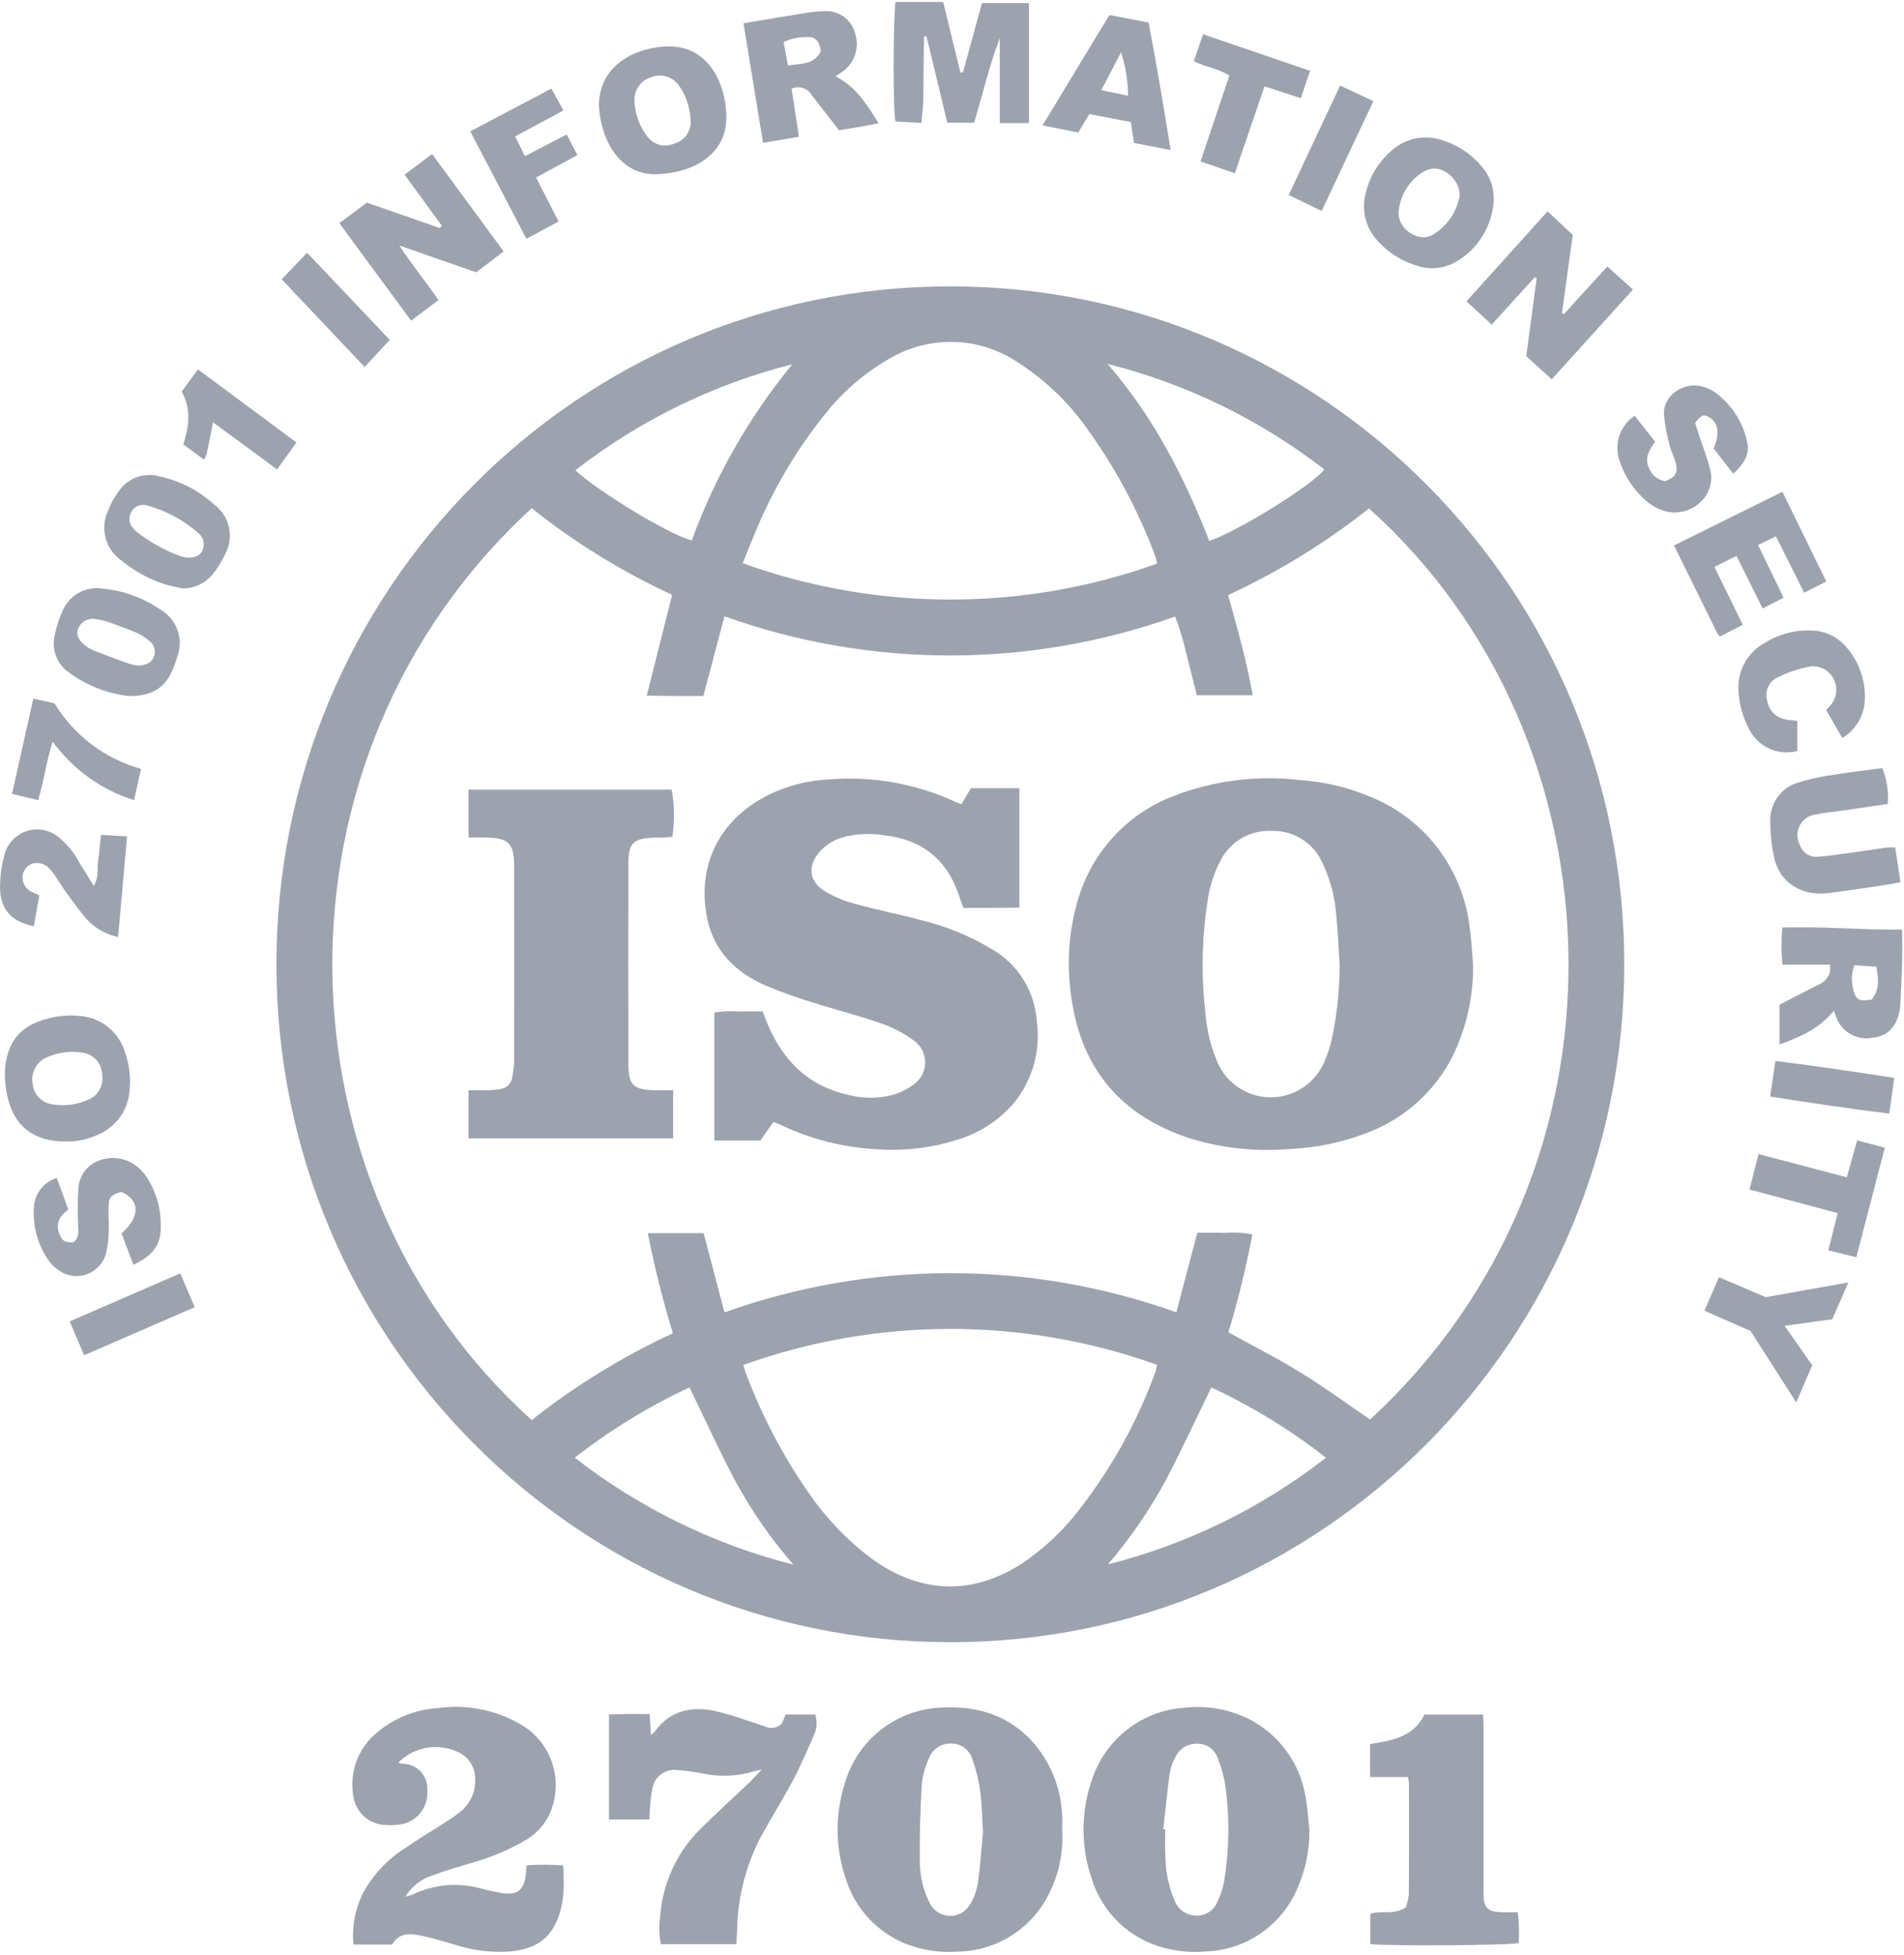 <svg width="38" height="39" viewBox="0 0 38 39" fill="none" xmlns="http://www.w3.org/2000/svg">
<g clip-path="url(#clip0_2996_14091)">
<path d="M18.98 5.713C26.409 5.72 32.425 11.781 32.417 19.251C32.41 26.721 26.383 32.77 18.954 32.763C11.535 32.756 5.523 26.709 5.517 19.248C5.51 11.78 11.524 5.72 18.951 5.713C18.961 5.713 18.97 5.713 18.98 5.713ZM14.459 26.183C17.375 25.14 20.56 25.14 23.477 26.181L23.896 24.595C24.09 24.595 24.267 24.59 24.445 24.597C24.629 24.582 24.814 24.592 24.995 24.629C24.869 25.287 24.71 25.939 24.517 26.58C25.014 26.856 25.508 27.105 25.977 27.395C26.446 27.684 26.891 28.011 27.344 28.32C32.797 23.295 32.457 14.748 27.323 10.144C26.456 10.829 25.512 11.41 24.51 11.873C24.701 12.551 24.883 13.201 25.002 13.871H23.886C23.818 13.601 23.756 13.343 23.688 13.087C23.629 12.819 23.551 12.556 23.454 12.3C20.544 13.337 17.368 13.336 14.459 12.296L14.038 13.886C13.844 13.886 13.666 13.887 13.488 13.886C13.306 13.885 13.124 13.882 12.908 13.879L13.415 11.867C12.415 11.406 11.474 10.827 10.612 10.14C5.193 15.109 5.421 23.655 10.612 28.331C11.481 27.645 12.426 27.064 13.429 26.6C13.228 25.943 13.061 25.276 12.93 24.602H14.043L14.459 26.183ZM23.091 11.245C23.084 11.2 23.075 11.157 23.063 11.114C22.721 10.188 22.253 9.315 21.672 8.519C21.299 7.997 20.827 7.553 20.284 7.211C19.526 6.717 18.559 6.691 17.775 7.142C17.271 7.427 16.827 7.806 16.468 8.261C15.889 8.979 15.418 9.779 15.068 10.634C14.986 10.825 14.911 11.02 14.823 11.236C17.496 12.2 20.417 12.203 23.091 11.245ZM14.836 27.231C14.855 27.296 14.863 27.334 14.876 27.369C15.195 28.227 15.621 29.041 16.145 29.792C16.487 30.288 16.906 30.726 17.387 31.088C18.395 31.828 19.489 31.837 20.507 31.116C20.856 30.866 21.171 30.57 21.444 30.239C22.14 29.373 22.689 28.397 23.067 27.35C23.078 27.31 23.085 27.269 23.089 27.228C20.42 26.273 17.505 26.275 14.836 27.231ZM22.113 31.21C23.694 30.81 25.175 30.086 26.464 29.082C25.756 28.529 24.988 28.059 24.176 27.68C23.867 28.312 23.583 28.929 23.268 29.53C22.943 30.128 22.556 30.692 22.113 31.21ZM15.834 31.215C15.387 30.703 14.998 30.142 14.673 29.543C14.352 28.938 14.069 28.313 13.761 27.679C12.947 28.059 12.179 28.529 11.471 29.082C12.764 30.087 14.249 30.813 15.834 31.215ZM24.135 10.792C24.73 10.59 26.221 9.66 26.429 9.364C25.146 8.371 23.674 7.655 22.104 7.26C23.011 8.303 23.632 9.505 24.135 10.792ZM15.812 7.268C14.24 7.665 12.766 8.385 11.484 9.382C11.944 9.813 13.37 10.673 13.806 10.782C14.273 9.506 14.951 8.318 15.812 7.268Z" fill="#9ca3af"/>
<path d="M26.134 36.52C26.136 36.929 26.049 37.334 25.879 37.707C25.559 38.426 24.861 38.901 24.079 38.932C23.799 38.958 23.517 38.935 23.246 38.864C22.55 38.69 21.996 38.161 21.785 37.472C21.574 36.852 21.571 36.179 21.776 35.557C22.031 34.714 22.78 34.12 23.655 34.069C24.122 34.017 24.595 34.112 25.008 34.339C25.559 34.652 25.943 35.196 26.052 35.823C26.098 36.051 26.108 36.287 26.134 36.52ZM23.218 36.494L23.257 36.497C23.257 36.677 23.245 36.857 23.259 37.036C23.261 37.349 23.328 37.658 23.454 37.945C23.526 38.107 23.684 38.212 23.86 38.217C24.045 38.23 24.218 38.123 24.292 37.952C24.354 37.827 24.4 37.694 24.427 37.556C24.532 36.931 24.544 36.294 24.461 35.666C24.434 35.466 24.381 35.269 24.306 35.081C24.248 34.904 24.082 34.785 23.896 34.788C23.703 34.781 23.527 34.894 23.451 35.071C23.399 35.167 23.363 35.271 23.345 35.379C23.294 35.75 23.258 36.122 23.218 36.494Z" fill="#9ca3af"/>
<path d="M21.198 36.518C21.224 36.934 21.143 37.35 20.963 37.725C20.629 38.457 19.904 38.928 19.104 38.936C18.746 38.962 18.387 38.905 18.053 38.769C17.489 38.535 17.058 38.062 16.878 37.477C16.669 36.864 16.663 36.201 16.859 35.584C17.111 34.704 17.901 34.09 18.812 34.066C19.524 34.031 20.149 34.227 20.635 34.78C20.968 35.169 21.165 35.656 21.195 36.168C21.206 36.283 21.198 36.401 21.198 36.518ZM19.619 36.561C19.598 36.23 19.597 35.978 19.562 35.732C19.532 35.516 19.48 35.303 19.407 35.099C19.352 34.911 19.179 34.783 18.984 34.785C18.782 34.776 18.598 34.903 18.533 35.096C18.462 35.252 18.416 35.419 18.397 35.59C18.368 36.095 18.351 36.603 18.358 37.11C18.352 37.401 18.418 37.689 18.548 37.949C18.65 38.181 18.919 38.286 19.15 38.183C19.247 38.14 19.326 38.065 19.374 37.97C19.448 37.841 19.497 37.7 19.519 37.553C19.567 37.197 19.591 36.839 19.617 36.561H19.619Z" fill="#9ca3af"/>
<path d="M7.95 35.164C7.976 35.175 8.003 35.183 8.031 35.189C8.302 35.185 8.525 35.403 8.529 35.676C8.529 35.692 8.529 35.709 8.528 35.725C8.55 36.044 8.334 36.33 8.023 36.394C7.916 36.412 7.806 36.417 7.697 36.41C7.354 36.402 7.073 36.134 7.045 35.79C6.982 35.346 7.145 34.901 7.479 34.604C7.831 34.289 8.279 34.103 8.75 34.076C9.318 33.998 9.896 34.113 10.392 34.403C10.94 34.718 11.208 35.365 11.044 35.978C10.964 36.294 10.758 36.562 10.475 36.72C10.151 36.909 9.805 37.055 9.444 37.156C9.184 37.236 8.92 37.307 8.666 37.403C8.427 37.471 8.221 37.627 8.09 37.839C8.141 37.827 8.191 37.812 8.241 37.794C8.66 37.595 9.136 37.552 9.584 37.672C9.726 37.711 9.871 37.742 10.017 37.767C10.333 37.814 10.459 37.709 10.497 37.383C10.502 37.337 10.504 37.29 10.511 37.214C10.754 37.197 10.996 37.198 11.239 37.217C11.267 37.643 11.267 38.052 11.059 38.432C10.866 38.787 10.532 38.901 10.161 38.934C9.803 38.957 9.444 38.914 9.101 38.805C8.877 38.741 8.654 38.668 8.426 38.621C8.201 38.574 7.968 38.545 7.828 38.794H7.055C7.021 38.44 7.087 38.082 7.247 37.764C7.447 37.398 7.737 37.09 8.089 36.869C8.351 36.687 8.627 36.524 8.895 36.35C8.995 36.289 9.091 36.222 9.183 36.149C9.383 35.992 9.495 35.748 9.483 35.492C9.488 35.258 9.35 35.045 9.136 34.953C8.737 34.767 8.263 34.85 7.95 35.164Z" fill="#9ca3af"/>
<path d="M12.966 34.196C12.976 34.346 12.983 34.466 12.991 34.615C13.022 34.591 13.052 34.563 13.078 34.534C13.367 34.138 13.769 34.045 14.219 34.124C14.446 34.174 14.67 34.24 14.89 34.318C15.023 34.359 15.155 34.406 15.287 34.452C15.396 34.496 15.52 34.471 15.603 34.388L15.681 34.205H16.27C16.312 34.334 16.306 34.474 16.252 34.598C16.115 34.913 15.98 35.228 15.82 35.531C15.615 35.917 15.38 36.287 15.171 36.671C14.873 37.251 14.716 37.892 14.71 38.545C14.707 38.621 14.702 38.697 14.697 38.787H13.19C13.154 38.612 13.148 38.43 13.174 38.252C13.219 37.581 13.508 36.95 13.987 36.48C14.304 36.168 14.633 35.868 14.955 35.562C15.027 35.492 15.094 35.417 15.202 35.304C15.11 35.325 15.071 35.33 15.034 35.343C14.712 35.44 14.371 35.454 14.042 35.385C13.867 35.351 13.69 35.327 13.512 35.313C13.267 35.284 13.045 35.459 13.016 35.704C13.016 35.707 13.015 35.709 13.015 35.711C12.993 35.826 12.979 35.941 12.973 36.059C12.966 36.135 12.966 36.212 12.961 36.3H12.154V34.205C12.288 34.202 12.417 34.197 12.546 34.195C12.676 34.195 12.81 34.196 12.966 34.196Z" fill="#9ca3af"/>
<path d="M27.345 34.794C27.778 34.725 28.209 34.659 28.429 34.206H29.598C29.602 34.292 29.608 34.375 29.609 34.459C29.609 35.522 29.609 36.587 29.609 37.65C29.609 37.705 29.607 37.76 29.609 37.815C29.616 38.054 29.69 38.134 29.933 38.149C30.048 38.156 30.164 38.151 30.292 38.151C30.317 38.355 30.323 38.56 30.311 38.765C30.126 38.812 27.732 38.827 27.349 38.786V38.179C27.564 38.109 27.813 38.214 28.056 38.054C28.087 37.97 28.107 37.883 28.117 37.795C28.123 37.052 28.121 36.308 28.12 35.565C28.115 35.527 28.107 35.489 28.096 35.452H27.344L27.345 34.794Z" fill="#9ca3af"/>
<path d="M18.824 0.04L19.168 1.447L19.218 1.447L19.598 0.062H20.536V2.455H19.954V0.76C19.743 1.308 19.615 1.878 19.442 2.447H18.906L18.491 0.725L18.442 0.727C18.44 0.866 18.437 1.005 18.435 1.145C18.433 1.284 18.433 1.427 18.431 1.568C18.43 1.717 18.432 1.866 18.426 2.015C18.419 2.153 18.404 2.292 18.39 2.452L17.872 2.424C17.822 2.253 17.823 0.4 17.873 0.04H18.824Z" fill="#9ca3af"/>
<path d="M30.97 7.567L30.461 7.108L30.669 5.55L30.628 5.533L29.771 6.477L29.268 6.011L30.887 4.216L31.389 4.687L31.173 6.247L31.212 6.268L32.079 5.316L32.59 5.777L30.97 7.567Z" fill="#9ca3af"/>
<path d="M8.816 4.501L8.075 3.486L8.623 3.073L10.053 5.017L9.503 5.433L7.97 4.898C8.232 5.296 8.499 5.624 8.752 5.986L8.204 6.397L6.772 4.452L7.322 4.043L8.776 4.549L8.816 4.501Z" fill="#9ca3af"/>
<path d="M36.602 20.167C36.328 20.478 36.083 20.631 35.516 20.839V20.044L36.278 19.651C36.397 19.609 36.489 19.51 36.524 19.387C36.528 19.34 36.529 19.293 36.525 19.245H35.575C35.55 18.999 35.549 18.752 35.572 18.506C36.374 18.477 37.16 18.556 37.963 18.546C37.963 18.782 37.967 18.992 37.962 19.201C37.956 19.46 37.942 19.718 37.93 19.975C37.928 20.022 37.927 20.069 37.92 20.115C37.869 20.467 37.683 20.671 37.384 20.702C37.055 20.772 36.728 20.576 36.633 20.252C36.624 20.226 36.615 20.199 36.602 20.167ZM37.361 19.94C37.49 19.751 37.508 19.614 37.448 19.287L37.009 19.257C36.956 19.398 36.946 19.55 36.978 19.696C37.028 19.948 37.087 19.987 37.361 19.94Z" fill="#9ca3af"/>
<path d="M14.838 0.465C15.262 0.394 15.659 0.326 16.056 0.263C16.186 0.24 16.318 0.226 16.45 0.223C16.733 0.201 16.992 0.386 17.065 0.662C17.16 0.946 17.057 1.26 16.812 1.431C16.77 1.461 16.726 1.488 16.675 1.52C17.03 1.723 17.186 1.895 17.536 2.46C17.402 2.485 17.276 2.51 17.149 2.532C17.019 2.555 16.889 2.575 16.744 2.598C16.564 2.367 16.382 2.134 16.202 1.9C16.122 1.759 15.947 1.703 15.8 1.771L15.945 2.728L15.229 2.849L14.838 0.465ZM16.381 1.023C16.359 0.831 16.273 0.729 16.121 0.739C15.955 0.734 15.789 0.768 15.639 0.84L15.726 1.307C15.992 1.266 16.251 1.291 16.381 1.023Z" fill="#9ca3af"/>
<path d="M11.953 2.105C11.957 1.286 12.702 0.941 13.324 0.926C14.099 0.906 14.475 1.602 14.497 2.298C14.521 3.07 13.855 3.451 13.107 3.476C12.391 3.5 11.989 2.821 11.953 2.105ZM13.783 2.4C13.772 2.149 13.691 1.907 13.548 1.701C13.418 1.525 13.187 1.461 12.986 1.544C12.785 1.608 12.653 1.799 12.662 2.011C12.672 2.27 12.762 2.52 12.92 2.724C13.047 2.894 13.273 2.951 13.464 2.862C13.667 2.805 13.801 2.611 13.783 2.4Z" fill="#9ca3af"/>
<path d="M29.813 3.988C29.786 4.514 29.489 4.987 29.03 5.24C28.792 5.366 28.512 5.385 28.259 5.295C27.967 5.205 27.705 5.037 27.499 4.81C27.257 4.555 27.166 4.191 27.258 3.85C27.333 3.527 27.508 3.237 27.757 3.019C28.044 2.75 28.458 2.669 28.824 2.811C29.122 2.909 29.385 3.091 29.584 3.335C29.738 3.517 29.819 3.75 29.813 3.988ZM29.133 3.895C29.133 3.555 28.74 3.222 28.411 3.427C28.131 3.594 27.947 3.885 27.915 4.211C27.881 4.554 28.289 4.846 28.585 4.689C28.877 4.521 29.078 4.229 29.133 3.895Z" fill="#9ca3af"/>
<path d="M1.299 22.773C0.684 22.773 0.291 22.477 0.156 21.905C0.104 21.701 0.087 21.489 0.105 21.279C0.164 20.746 0.436 20.453 0.954 20.321C1.172 20.261 1.399 20.245 1.623 20.272C2.031 20.312 2.374 20.595 2.493 20.988C2.583 21.241 2.614 21.509 2.584 21.776C2.553 22.152 2.317 22.48 1.972 22.629C1.762 22.73 1.532 22.78 1.299 22.773ZM1.479 20.985C1.268 20.98 1.059 21.028 0.871 21.125C0.701 21.232 0.614 21.434 0.653 21.631C0.674 21.834 0.828 21.997 1.028 22.028C1.275 22.075 1.529 22.044 1.758 21.941C1.946 21.867 2.062 21.675 2.042 21.473C2.028 21.155 1.834 20.987 1.479 20.985Z" fill="#9ca3af"/>
<path d="M37.93 17.602C37.759 17.631 37.608 17.659 37.457 17.681C37.134 17.728 36.811 17.778 36.487 17.818C36.02 17.877 35.52 17.665 35.404 17.086C35.355 16.857 35.331 16.623 35.331 16.389C35.317 16.039 35.538 15.722 35.871 15.617C36.116 15.541 36.366 15.486 36.62 15.454C36.934 15.402 37.251 15.367 37.567 15.324C37.658 15.551 37.695 15.796 37.676 16.04C37.343 16.088 37.007 16.137 36.669 16.186C36.522 16.207 36.374 16.218 36.231 16.251C36.005 16.281 35.846 16.489 35.876 16.716C35.882 16.766 35.898 16.814 35.922 16.859C35.975 17.013 36.127 17.111 36.289 17.092C36.49 17.076 36.69 17.048 36.891 17.02C37.145 16.986 37.398 16.945 37.652 16.91C37.709 16.906 37.767 16.906 37.825 16.909L37.93 17.602Z" fill="#9ca3af"/>
<path d="M35.178 12.139L34.657 11.091L34.216 11.31L34.783 12.465L34.324 12.7C34.302 12.674 34.282 12.645 34.264 12.615C33.984 12.047 33.705 11.479 33.41 10.882L35.573 9.811L36.449 11.601L36.008 11.825L35.444 10.7L35.087 10.874L35.597 11.924L35.178 12.139Z" fill="#9ca3af"/>
<path d="M34.593 9.451L34.2 8.949C34.329 8.638 34.296 8.433 34.107 8.322C34.002 8.26 33.955 8.277 33.83 8.435L33.934 8.753C33.998 8.946 34.073 9.135 34.122 9.332C34.2 9.578 34.126 9.848 33.933 10.02C33.73 10.214 33.434 10.275 33.171 10.179C33.069 10.143 32.973 10.09 32.888 10.021C32.615 9.796 32.414 9.496 32.312 9.156C32.215 8.831 32.342 8.481 32.625 8.295L33.033 8.811C32.924 8.969 32.816 9.129 32.907 9.328C32.957 9.472 33.082 9.577 33.232 9.6C33.442 9.518 33.495 9.433 33.443 9.232C33.412 9.112 33.35 8.999 33.321 8.879C33.268 8.684 33.231 8.485 33.21 8.284C33.182 7.884 33.609 7.613 33.966 7.71C34.05 7.729 34.129 7.763 34.201 7.809C34.551 8.052 34.793 8.423 34.875 8.843C34.915 9.054 34.821 9.243 34.593 9.451Z" fill="#9ca3af"/>
<path d="M1.133 23.501L1.363 24.13C1.189 24.261 1.094 24.418 1.193 24.636C1.251 24.764 1.294 24.789 1.468 24.784C1.594 24.687 1.559 24.549 1.558 24.418C1.547 24.177 1.55 23.935 1.565 23.695C1.62 23.119 2.306 22.943 2.715 23.257C2.803 23.323 2.877 23.404 2.936 23.496C3.147 23.829 3.241 24.224 3.2 24.617C3.162 24.929 2.947 25.099 2.662 25.233L2.425 24.605C2.803 24.276 2.799 23.947 2.421 23.778C2.213 23.84 2.174 23.881 2.166 24.079C2.161 24.235 2.177 24.393 2.17 24.549C2.169 24.697 2.152 24.845 2.12 24.99C2.04 25.319 1.711 25.52 1.384 25.441C1.308 25.422 1.236 25.389 1.172 25.343C1.088 25.287 1.016 25.215 0.958 25.13C0.741 24.81 0.643 24.423 0.681 24.037C0.715 23.785 0.891 23.575 1.133 23.501Z" fill="#9ca3af"/>
<path d="M23.364 2.994L22.632 2.852C22.609 2.698 22.59 2.569 22.57 2.435L21.74 2.276L21.52 2.643L20.807 2.502L22.141 0.3L22.924 0.45C23.083 1.284 23.222 2.119 23.364 2.994ZM22.514 1.91C22.511 1.615 22.464 1.323 22.375 1.042L21.98 1.798L22.514 1.91Z" fill="#9ca3af"/>
<path d="M3.642 11.739C3.514 11.709 3.383 11.689 3.259 11.647C2.956 11.545 2.674 11.388 2.427 11.185C2.104 10.964 1.989 10.538 2.159 10.183C2.213 10.046 2.285 9.915 2.373 9.796C2.547 9.544 2.858 9.425 3.154 9.496C3.576 9.583 3.965 9.782 4.284 10.074C4.591 10.306 4.678 10.73 4.488 11.066C4.422 11.207 4.34 11.339 4.243 11.46C4.094 11.639 3.874 11.742 3.642 11.739ZM3.733 11.123C3.904 11.13 3.998 11.083 4.043 10.974C4.095 10.855 4.06 10.714 3.957 10.635C3.665 10.376 3.317 10.189 2.941 10.086C2.817 10.045 2.681 10.099 2.619 10.216C2.562 10.313 2.572 10.436 2.645 10.522C2.667 10.554 2.694 10.583 2.724 10.607C2.994 10.818 3.296 10.985 3.617 11.102C3.654 11.113 3.694 11.12 3.733 11.123Z" fill="#9ca3af"/>
<path d="M35.87 14.381V14.984C35.477 15.086 35.069 14.893 34.896 14.524C34.782 14.301 34.714 14.056 34.698 13.805C34.662 13.403 34.868 13.018 35.221 12.826C35.494 12.655 35.811 12.568 36.133 12.578C36.402 12.578 36.658 12.693 36.837 12.895C37.1 13.19 37.237 13.578 37.219 13.974C37.203 14.284 37.033 14.566 36.768 14.724L36.447 14.167C36.477 14.133 36.504 14.105 36.528 14.076C36.701 13.885 36.687 13.589 36.497 13.415C36.396 13.322 36.259 13.279 36.123 13.297C35.902 13.339 35.688 13.411 35.486 13.51C35.305 13.589 35.212 13.793 35.271 13.983C35.302 14.175 35.452 14.325 35.643 14.354C35.71 14.367 35.78 14.37 35.87 14.381Z" fill="#9ca3af"/>
<path d="M2.583 13.887C2.145 13.841 1.728 13.677 1.373 13.415C1.135 13.249 1.023 12.953 1.093 12.67C1.127 12.502 1.179 12.339 1.25 12.184C1.385 11.869 1.716 11.688 2.052 11.744C2.464 11.782 2.86 11.926 3.201 12.162C3.527 12.348 3.67 12.745 3.539 13.098C3.51 13.202 3.472 13.306 3.426 13.404C3.273 13.739 3.005 13.889 2.583 13.887ZM2.743 13.279C2.931 13.277 3.031 13.214 3.074 13.094C3.117 12.98 3.075 12.851 2.974 12.783C2.904 12.722 2.825 12.671 2.742 12.63C2.557 12.551 2.366 12.481 2.176 12.414C2.087 12.384 1.996 12.363 1.904 12.351C1.761 12.324 1.619 12.4 1.562 12.534C1.516 12.65 1.551 12.754 1.679 12.86C1.732 12.906 1.791 12.944 1.855 12.972C2.094 13.066 2.333 13.155 2.575 13.241C2.63 13.258 2.688 13.269 2.745 13.277L2.743 13.279Z" fill="#9ca3af"/>
<path d="M0.785 17.865L0.675 18.479C0.201 18.381 -0.011 18.123 0.001 17.649C0.005 17.454 0.033 17.26 0.083 17.071C0.168 16.706 0.532 16.479 0.895 16.565C0.992 16.588 1.083 16.632 1.16 16.694C1.337 16.837 1.482 17.014 1.587 17.216C1.677 17.36 1.767 17.504 1.871 17.672C1.984 17.495 1.933 17.328 1.958 17.173C1.984 17.013 1.994 16.849 2.014 16.657L2.536 16.686C2.475 17.366 2.417 18.018 2.357 18.695C2.127 18.647 1.916 18.531 1.751 18.362C1.596 18.188 1.461 17.995 1.323 17.807C1.24 17.693 1.168 17.572 1.09 17.456C1.064 17.418 1.034 17.381 1.002 17.347C0.917 17.239 0.777 17.193 0.646 17.228C0.532 17.269 0.454 17.374 0.45 17.495C0.446 17.633 0.53 17.759 0.66 17.804C0.695 17.819 0.729 17.837 0.785 17.865Z" fill="#9ca3af"/>
<path d="M11.309 2.683L11.525 3.093L10.699 3.542L11.149 4.419L10.506 4.764L9.386 2.621L11.005 1.767L11.245 2.204L10.281 2.722L10.477 3.115L11.309 2.683Z" fill="#9ca3af"/>
<path d="M34.938 26.554L34.017 26.149L34.307 25.481L35.24 25.879L36.89 25.585L36.568 26.32L35.617 26.451L36.168 27.237L35.85 27.98L34.938 26.554Z" fill="#9ca3af"/>
<path d="M24.645 3.456L23.96 3.221L24.535 1.51C24.32 1.365 24.063 1.344 23.826 1.219L24.011 0.683L26.146 1.413L25.962 1.959L25.237 1.723L24.645 3.456Z" fill="#9ca3af"/>
<path d="M35.097 23.024L36.859 23.488L37.065 22.751L37.617 22.897L37.049 25.083L36.489 24.946L36.677 24.203L34.917 23.731L35.097 23.024Z" fill="#9ca3af"/>
<path d="M0.76 15.963L0.24 15.838L0.665 13.938L1.087 14.031C1.477 14.672 2.095 15.14 2.815 15.339L2.676 15.964C2.025 15.76 1.456 15.351 1.052 14.797C0.921 15.194 0.882 15.574 0.76 15.963Z" fill="#9ca3af"/>
<path d="M4.252 8.426C4.206 8.659 4.167 8.857 4.126 9.055C4.113 9.095 4.095 9.135 4.073 9.172L3.658 8.866C3.773 8.511 3.821 8.159 3.626 7.813L3.95 7.369L5.917 8.828L5.53 9.365L4.252 8.426Z" fill="#9ca3af"/>
<path d="M7.779 6.781L7.277 7.322L5.622 5.572L6.129 5.042L7.779 6.781Z" fill="#9ca3af"/>
<path d="M26.378 4.209L25.72 3.891L26.746 1.707L27.41 2.017L26.378 4.209Z" fill="#9ca3af"/>
<path d="M3.598 25.404L3.886 26.079L1.679 27.038L1.39 26.363L3.598 25.404Z" fill="#9ca3af"/>
<path d="M35.329 21.877L35.433 21.167C36.226 21.263 37.002 21.383 37.805 21.504L37.707 22.217C36.906 22.118 36.127 22.003 35.329 21.877Z" fill="#9ca3af"/>
<path d="M29.4 19.25C29.407 19.88 29.268 20.503 28.994 21.069C28.643 21.76 28.053 22.298 27.335 22.581C26.813 22.789 26.26 22.905 25.699 22.926C25.046 22.978 24.388 22.906 23.761 22.715C22.405 22.278 21.593 21.359 21.386 19.926C21.283 19.274 21.325 18.607 21.507 17.973C21.782 17.006 22.498 16.228 23.435 15.876C24.239 15.568 25.106 15.461 25.96 15.565C26.45 15.598 26.931 15.715 27.383 15.91C28.452 16.354 29.199 17.347 29.332 18.503C29.368 18.75 29.378 19.001 29.4 19.25ZM26.736 19.25C26.714 18.915 26.703 18.578 26.667 18.245C26.639 17.869 26.538 17.503 26.369 17.167C26.182 16.793 25.794 16.562 25.378 16.577C24.955 16.556 24.557 16.785 24.361 17.164C24.223 17.428 24.134 17.714 24.096 18.009C23.986 18.737 23.973 19.476 24.057 20.207C24.083 20.543 24.163 20.873 24.293 21.183C24.546 21.776 25.23 22.052 25.82 21.798C26.079 21.686 26.289 21.484 26.411 21.229C26.483 21.073 26.54 20.91 26.578 20.742C26.684 20.252 26.736 19.752 26.736 19.25Z" fill="#9ca3af"/>
<path d="M19.227 18.113C19.18 17.985 19.145 17.882 19.108 17.779C18.852 17.089 18.338 16.738 17.628 16.662C17.358 16.62 17.081 16.635 16.817 16.706C16.644 16.756 16.488 16.852 16.365 16.985C16.112 17.267 16.14 17.583 16.461 17.78C16.648 17.891 16.85 17.976 17.06 18.031C17.502 18.153 17.954 18.241 18.398 18.361C18.913 18.486 19.405 18.693 19.857 18.973C20.341 19.276 20.652 19.796 20.692 20.368C20.774 20.95 20.612 21.539 20.244 21.995C19.964 22.326 19.6 22.573 19.191 22.711C18.644 22.896 18.065 22.97 17.489 22.928C16.812 22.891 16.148 22.719 15.537 22.421C15.51 22.408 15.481 22.4 15.435 22.385L15.175 22.753H14.257V20.199C14.415 20.175 14.576 20.168 14.736 20.179C14.891 20.175 15.046 20.178 15.221 20.178C15.253 20.263 15.282 20.342 15.314 20.419C15.633 21.185 16.17 21.698 16.998 21.858C17.273 21.921 17.559 21.915 17.831 21.839C17.98 21.795 18.119 21.724 18.242 21.629C18.479 21.459 18.535 21.127 18.366 20.888C18.332 20.84 18.29 20.797 18.241 20.762C18.041 20.614 17.819 20.498 17.584 20.417C17.129 20.258 16.66 20.142 16.201 19.994C15.88 19.897 15.565 19.783 15.257 19.652C14.672 19.391 14.243 18.965 14.113 18.318C13.906 17.285 14.338 16.387 15.279 15.888C15.683 15.681 16.127 15.565 16.579 15.547C17.437 15.483 18.298 15.64 19.079 16.002C19.108 16.015 19.137 16.025 19.188 16.044L19.378 15.725H20.345V18.108C20.166 18.11 19.983 18.113 19.8 18.113C19.612 18.114 19.426 18.113 19.227 18.113Z" fill="#9ca3af"/>
<path d="M13.435 21.751V22.712H9.351V21.751C9.477 21.751 9.6 21.753 9.722 21.75C9.807 21.75 9.892 21.743 9.977 21.729C10.106 21.716 10.21 21.614 10.225 21.484C10.243 21.384 10.256 21.283 10.261 21.182C10.263 19.882 10.263 18.581 10.261 17.281C10.26 16.821 10.151 16.716 9.693 16.709C9.585 16.707 9.476 16.709 9.351 16.709V15.753H13.407C13.461 16.063 13.465 16.381 13.421 16.693C13.364 16.698 13.305 16.706 13.244 16.709C13.184 16.713 13.12 16.709 13.057 16.711C12.64 16.726 12.541 16.816 12.541 17.229C12.538 18.561 12.538 19.892 12.541 21.224C12.543 21.651 12.643 21.743 13.07 21.751C13.185 21.753 13.301 21.751 13.435 21.751Z" fill="#9ca3af"/>
</g>
<defs>
<clipPath id="clip0_2996_14091">
<rect width="38" height="39" fill="white"/>
</clipPath>
</defs>
</svg>
